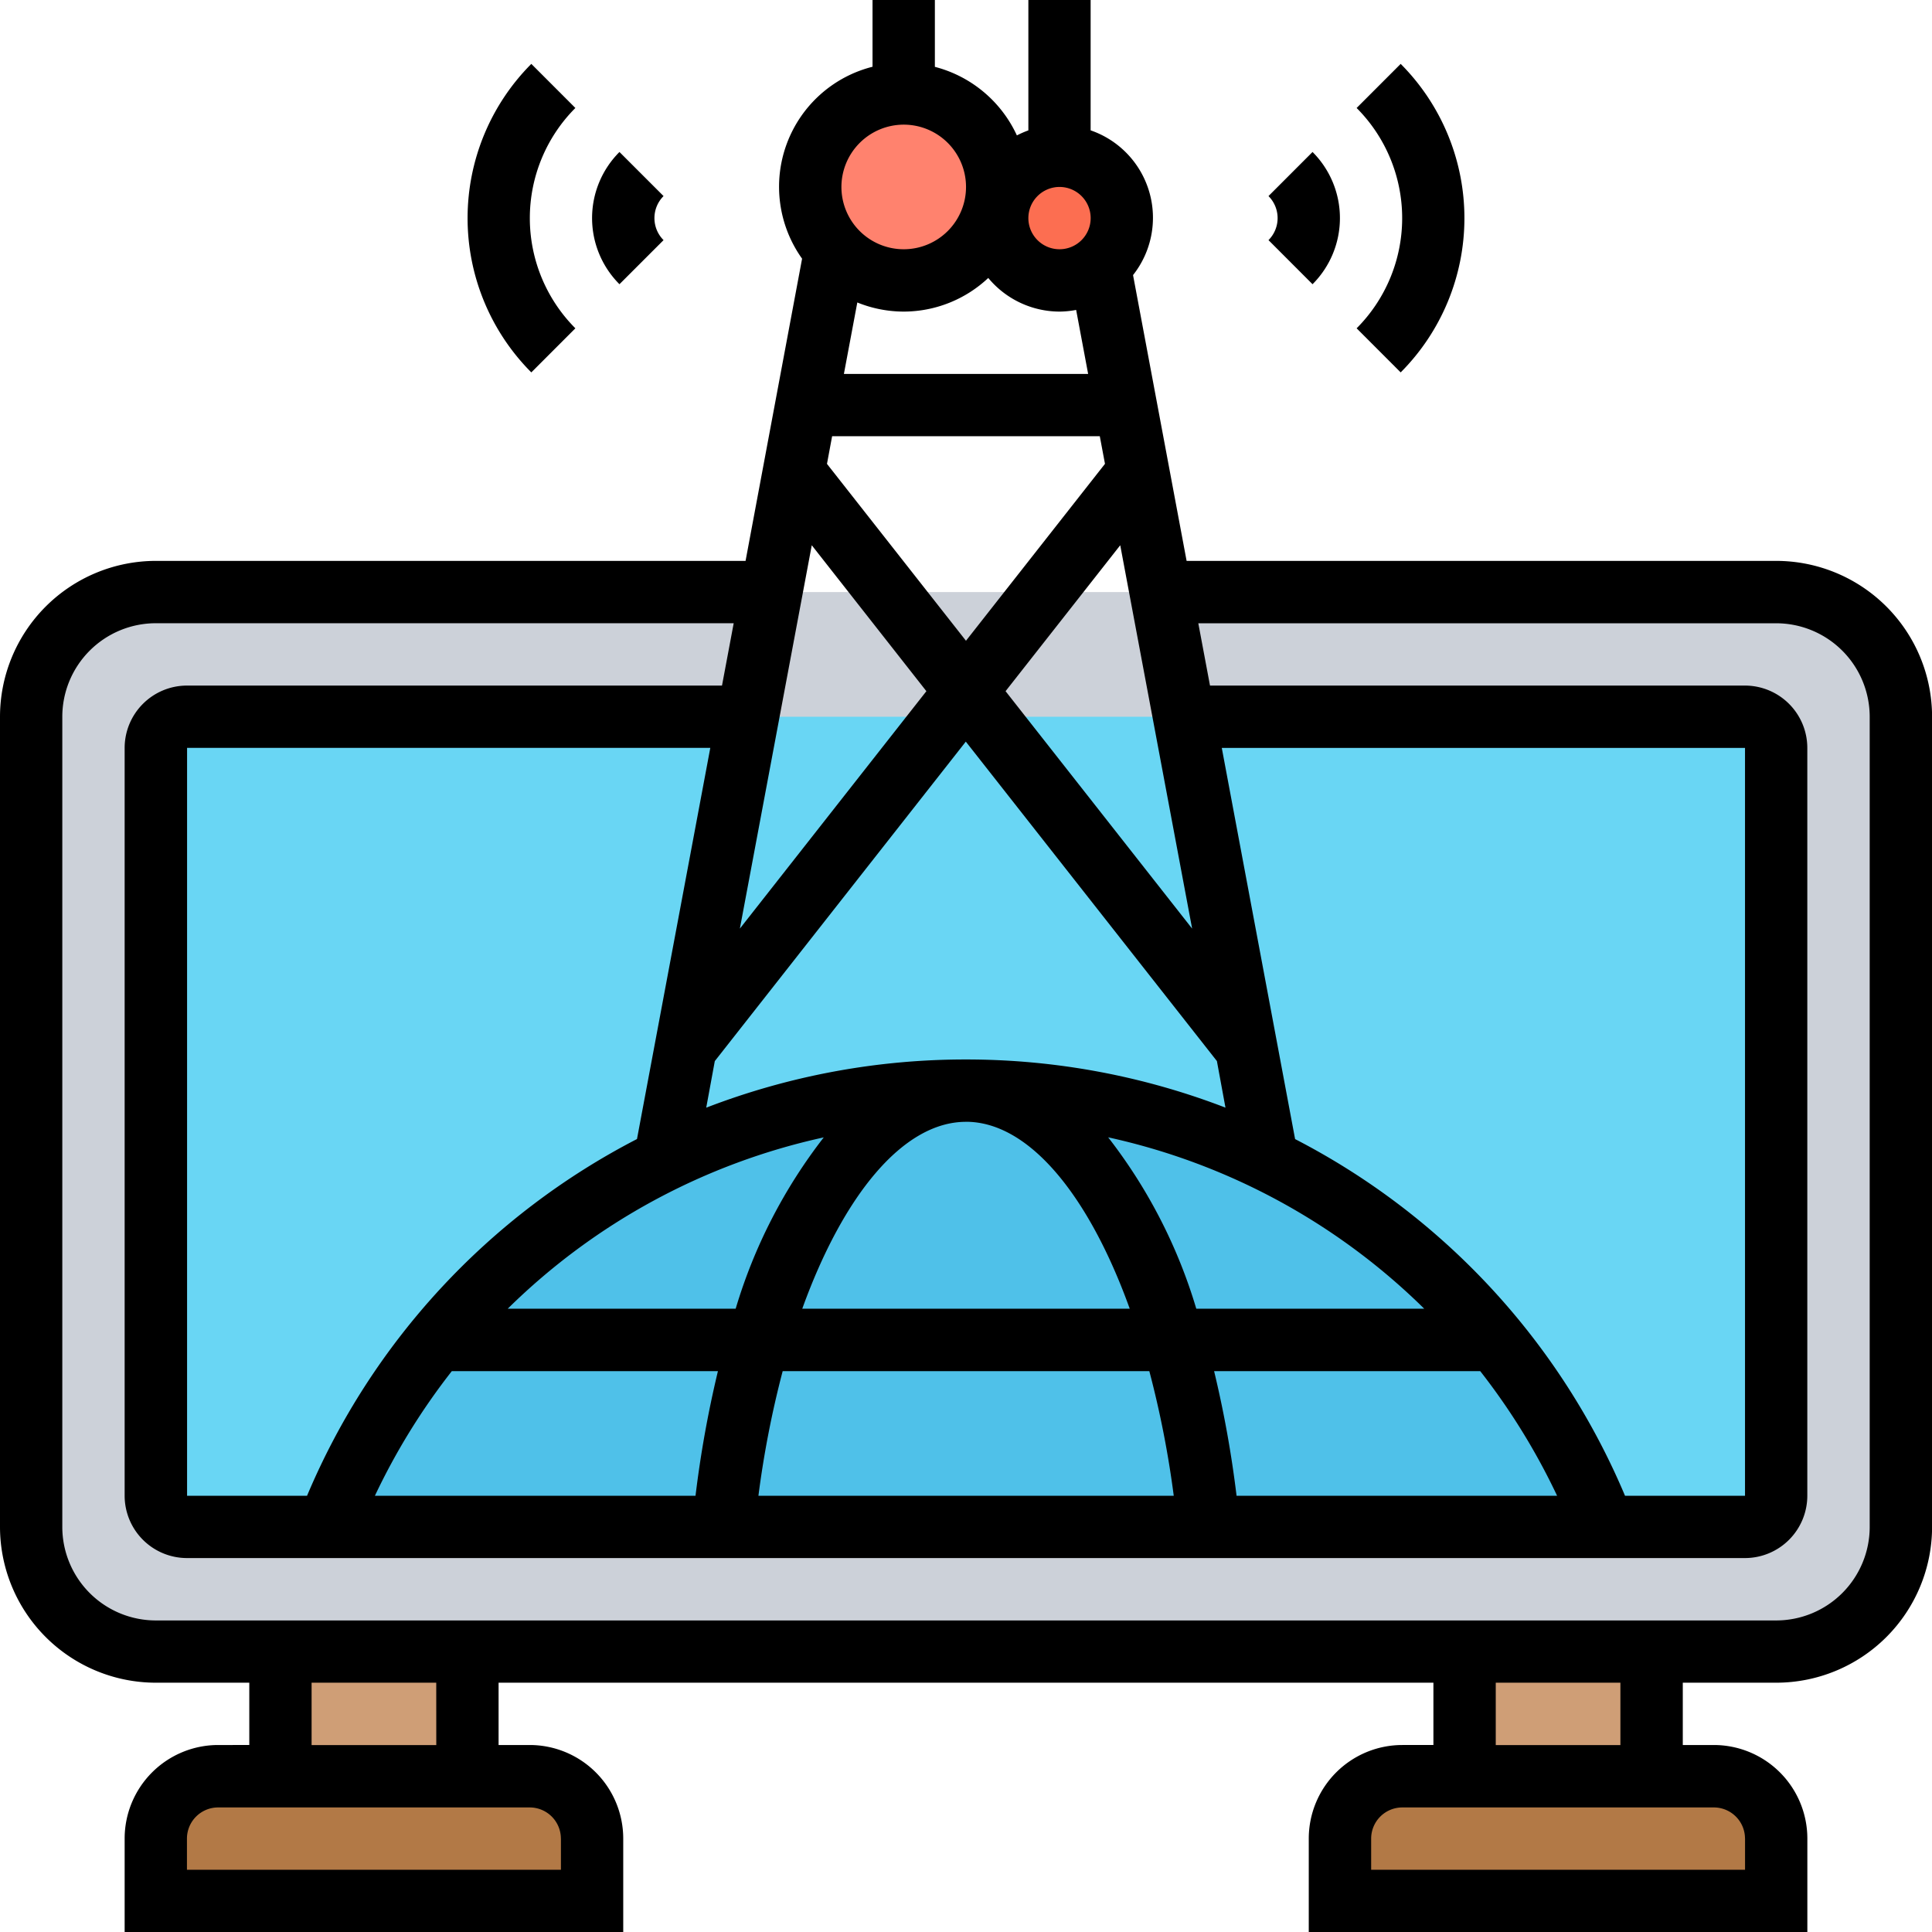 <svg xmlns="http://www.w3.org/2000/svg" width="45.089" height="45.089" viewBox="0 0 45.089 45.089">
  <g id="transmitir" transform="translate(-1 -1)">
    <g id="Grupo_86904" data-name="Grupo 86904" transform="translate(1.727 3.182)">
      <g id="Grupo_86895" data-name="Grupo 86895" transform="translate(2.909 39.271)">
        <path id="Trazado_126545" data-name="Trazado 126545" d="M16.181,59.454v1.454H6V59.454A1.459,1.459,0,0,1,7.454,58h7.272A1.459,1.459,0,0,1,16.181,59.454Z" transform="translate(-6 -58)" fill="#b27946"/>
      </g>
      <g id="Grupo_86896" data-name="Grupo 86896" transform="translate(30.544 39.271)">
        <path id="Trazado_126546" data-name="Trazado 126546" d="M54.181,59.454v1.454H44V59.454A1.459,1.459,0,0,1,45.454,58h7.272A1.459,1.459,0,0,1,54.181,59.454Z" transform="translate(-44 -58)" fill="#b27946"/>
      </g>
      <g id="Grupo_86897" data-name="Grupo 86897" transform="translate(5.818 36.362)">
        <path id="Trazado_126547" data-name="Trazado 126547" d="M10,54h4.363v2.909H10Z" transform="translate(-10 -54)" fill="#cf9e76"/>
      </g>
      <g id="Grupo_86898" data-name="Grupo 86898" transform="translate(33.453 36.362)">
        <path id="Trazado_126548" data-name="Trazado 126548" d="M48,54h4.363v2.909H48Z" transform="translate(-48 -54)" fill="#cf9e76"/>
      </g>
      <g id="Grupo_86899" data-name="Grupo 86899" transform="translate(0 11.636)">
        <path id="Trazado_126549" data-name="Trazado 126549" d="M42.725,44.726H4.909A2.909,2.909,0,0,1,2,41.817V22.909A2.909,2.909,0,0,1,4.909,20H42.725a2.909,2.909,0,0,1,2.909,2.909V41.817A2.909,2.909,0,0,1,42.725,44.726Z" transform="translate(-2 -20)" fill="#ccd1d9"/>
      </g>
      <g id="Grupo_86900" data-name="Grupo 86900" transform="translate(2.909 14.545)">
        <path id="Trazado_126550" data-name="Trazado 126550" d="M43.089,42.908H6.727A.728.728,0,0,1,6,42.181V24.727A.728.728,0,0,1,6.727,24H43.089a.728.728,0,0,1,.727.727V42.181A.728.728,0,0,1,43.089,42.908Z" transform="translate(-6 -24)" fill="#69d6f4"/>
      </g>
      <g id="Grupo_86901" data-name="Grupo 86901" transform="translate(6.916 23.272)">
        <path id="Trazado_126551" data-name="Trazado 126551" d="M38.745,41.811a16.072,16.072,0,0,0-5.3-4.182,15.994,15.994,0,0,0-14.065,0,15.991,15.991,0,0,0-7.869,8.552h29.8a16.043,16.043,0,0,0-2.567-4.371Z" transform="translate(-11.51 -36)" fill="#4fc1e9"/>
      </g>
      <g id="Grupo_86902" data-name="Grupo 86902" transform="translate(22.544 1.454)">
        <path id="Trazado_126552" data-name="Trazado 126552" d="M34.454,8.909A1.459,1.459,0,0,1,33,7.454a1.274,1.274,0,0,1,.029-.291,1.455,1.455,0,0,1,2.88.291,1.466,1.466,0,0,1-1.454,1.454Z" transform="translate(-33 -6)" fill="#fc6e51"/>
      </g>
      <g id="Grupo_86903" data-name="Grupo 86903" transform="translate(18.181)">
        <path id="Trazado_126553" data-name="Trazado 126553" d="M29.182,4a2.179,2.179,0,0,1,2.182,2.182,2.1,2.1,0,0,1-.044.429A2.181,2.181,0,1,1,29.182,4Z" transform="translate(-27 -4)" fill="#ff826e"/>
      </g>
    </g>
    <g id="Grupo_86905" data-name="Grupo 86905" transform="translate(1 1)">
      <path id="Trazado_126554" data-name="Trazado 126554" d="M42.453,14.09H28.693l-1.25-6.67a2.158,2.158,0,0,0-.99-3.378V1H25V4.043a2.257,2.257,0,0,0-.268.117,2.912,2.912,0,0,0-1.914-1.6V1H21.363V2.558a2.889,2.889,0,0,0-1.644,4.479L18.4,14.09H4.636A3.64,3.64,0,0,0,1,17.727V36.635a3.64,3.64,0,0,0,3.636,3.636H6.818v1.454H6.091a2.184,2.184,0,0,0-2.182,2.182v2.182H15.545V43.907a2.184,2.184,0,0,0-2.182-2.182h-.727V40.271H34.453v1.454h-.727a2.184,2.184,0,0,0-2.182,2.182v2.182H43.18V43.907A2.184,2.184,0,0,0,41,41.725h-.727V40.271h2.182a3.64,3.64,0,0,0,3.636-3.636V17.727A3.64,3.64,0,0,0,42.453,14.09ZM22.09,8.272a2.888,2.888,0,0,0,1.974-.785,2.168,2.168,0,0,0,1.662.785,2.145,2.145,0,0,0,.389-.039l.28,1.494h-5.7l.313-1.668A2.89,2.89,0,0,0,22.09,8.272Zm3.636-2.909A.727.727,0,1,1,25,6.091.728.728,0,0,1,25.726,5.363Zm-5.5,22.18a12.188,12.188,0,0,0-2.057,4h-5.32A15.105,15.105,0,0,1,20.226,27.544Zm3.318-.363c1.462,0,2.862,1.7,3.822,4.363H19.723C20.683,28.885,22.082,27.181,23.544,27.181Zm3.318.363a15.114,15.114,0,0,1,7.377,4h-5.32A12.173,12.173,0,0,0,26.863,27.544Zm-3.318-1.817a16.812,16.812,0,0,0-6.062,1.125l.2-1.087,5.858-7.456L29.4,25.763l.2,1.087A16.828,16.828,0,0,0,23.544,25.726Zm.924-8.595,2.676-3.406,1.678,8.947Zm-4.048-5.95h6.247l.121.644-3.244,4.129L20.3,11.826Zm2.2,5.95-4.353,5.541,1.678-8.947ZM15.866,27.583a16.633,16.633,0,0,0-7.7,8.325h-2.8V18.454H17.577ZM11.544,33h6.211a25.544,25.544,0,0,0-.523,2.909H9.749A15.392,15.392,0,0,1,11.544,33Zm7.723,0h8.556a22.977,22.977,0,0,1,.57,2.909H18.7A22.977,22.977,0,0,1,19.266,33Zm10.592,2.909A25.543,25.543,0,0,0,29.335,33h6.211a15.392,15.392,0,0,1,1.794,2.909Zm9.066,0a16.63,16.63,0,0,0-7.7-8.325l-1.711-9.129H41.725V35.908Zm-16.834-32a1.454,1.454,0,1,1-1.454,1.454A1.456,1.456,0,0,1,22.09,3.909Zm-8,40v.727H5.363v-.727a.728.728,0,0,1,.727-.727h7.272A.728.728,0,0,1,14.09,43.907Zm-2.909-2.182H8.272V40.271h2.909Zm30.544,2.182v.727H33v-.727a.728.728,0,0,1,.727-.727H41A.728.728,0,0,1,41.725,43.907Zm-2.909-2.182H35.908V40.271h2.909Zm5.818-5.091a2.184,2.184,0,0,1-2.182,2.182H4.636a2.184,2.184,0,0,1-2.182-2.182V17.727a2.184,2.184,0,0,1,2.182-2.182H18.123L17.85,17H5.363a1.456,1.456,0,0,0-1.454,1.454V35.908a1.456,1.456,0,0,0,1.454,1.454H41.725a1.456,1.456,0,0,0,1.454-1.454V18.454A1.456,1.456,0,0,0,41.725,17H29.239l-.273-1.454H42.453a2.184,2.184,0,0,1,2.182,2.182Z" transform="translate(-1 -1)"/>
      <path id="Trazado_126555" data-name="Trazado 126555" d="M21.668,7.935a.727.727,0,0,1,0-1.028L20.639,5.878a2.182,2.182,0,0,0,0,3.086Z" transform="translate(-6.182 -2.331)"/>
      <path id="Trazado_126556" data-name="Trazado 126556" d="M18.52,9.221a3.641,3.641,0,0,1,0-5.142L17.492,3.05a5.1,5.1,0,0,0,0,7.2Z" transform="translate(-5.092 -1.559)"/>
      <path id="Trazado_126557" data-name="Trazado 126557" d="M42.735,8.964a2.182,2.182,0,0,0,0-3.086L41.707,6.907a.727.727,0,0,1,0,1.028Z" transform="translate(-12.103 -2.331)"/>
      <path id="Trazado_126558" data-name="Trazado 126558" d="M45.564,10.25a5.1,5.1,0,0,0,0-7.2L44.536,4.079a3.641,3.641,0,0,1,0,5.142Z" transform="translate(-12.875 -1.559)"/>
    </g>
  </g>
</svg>
